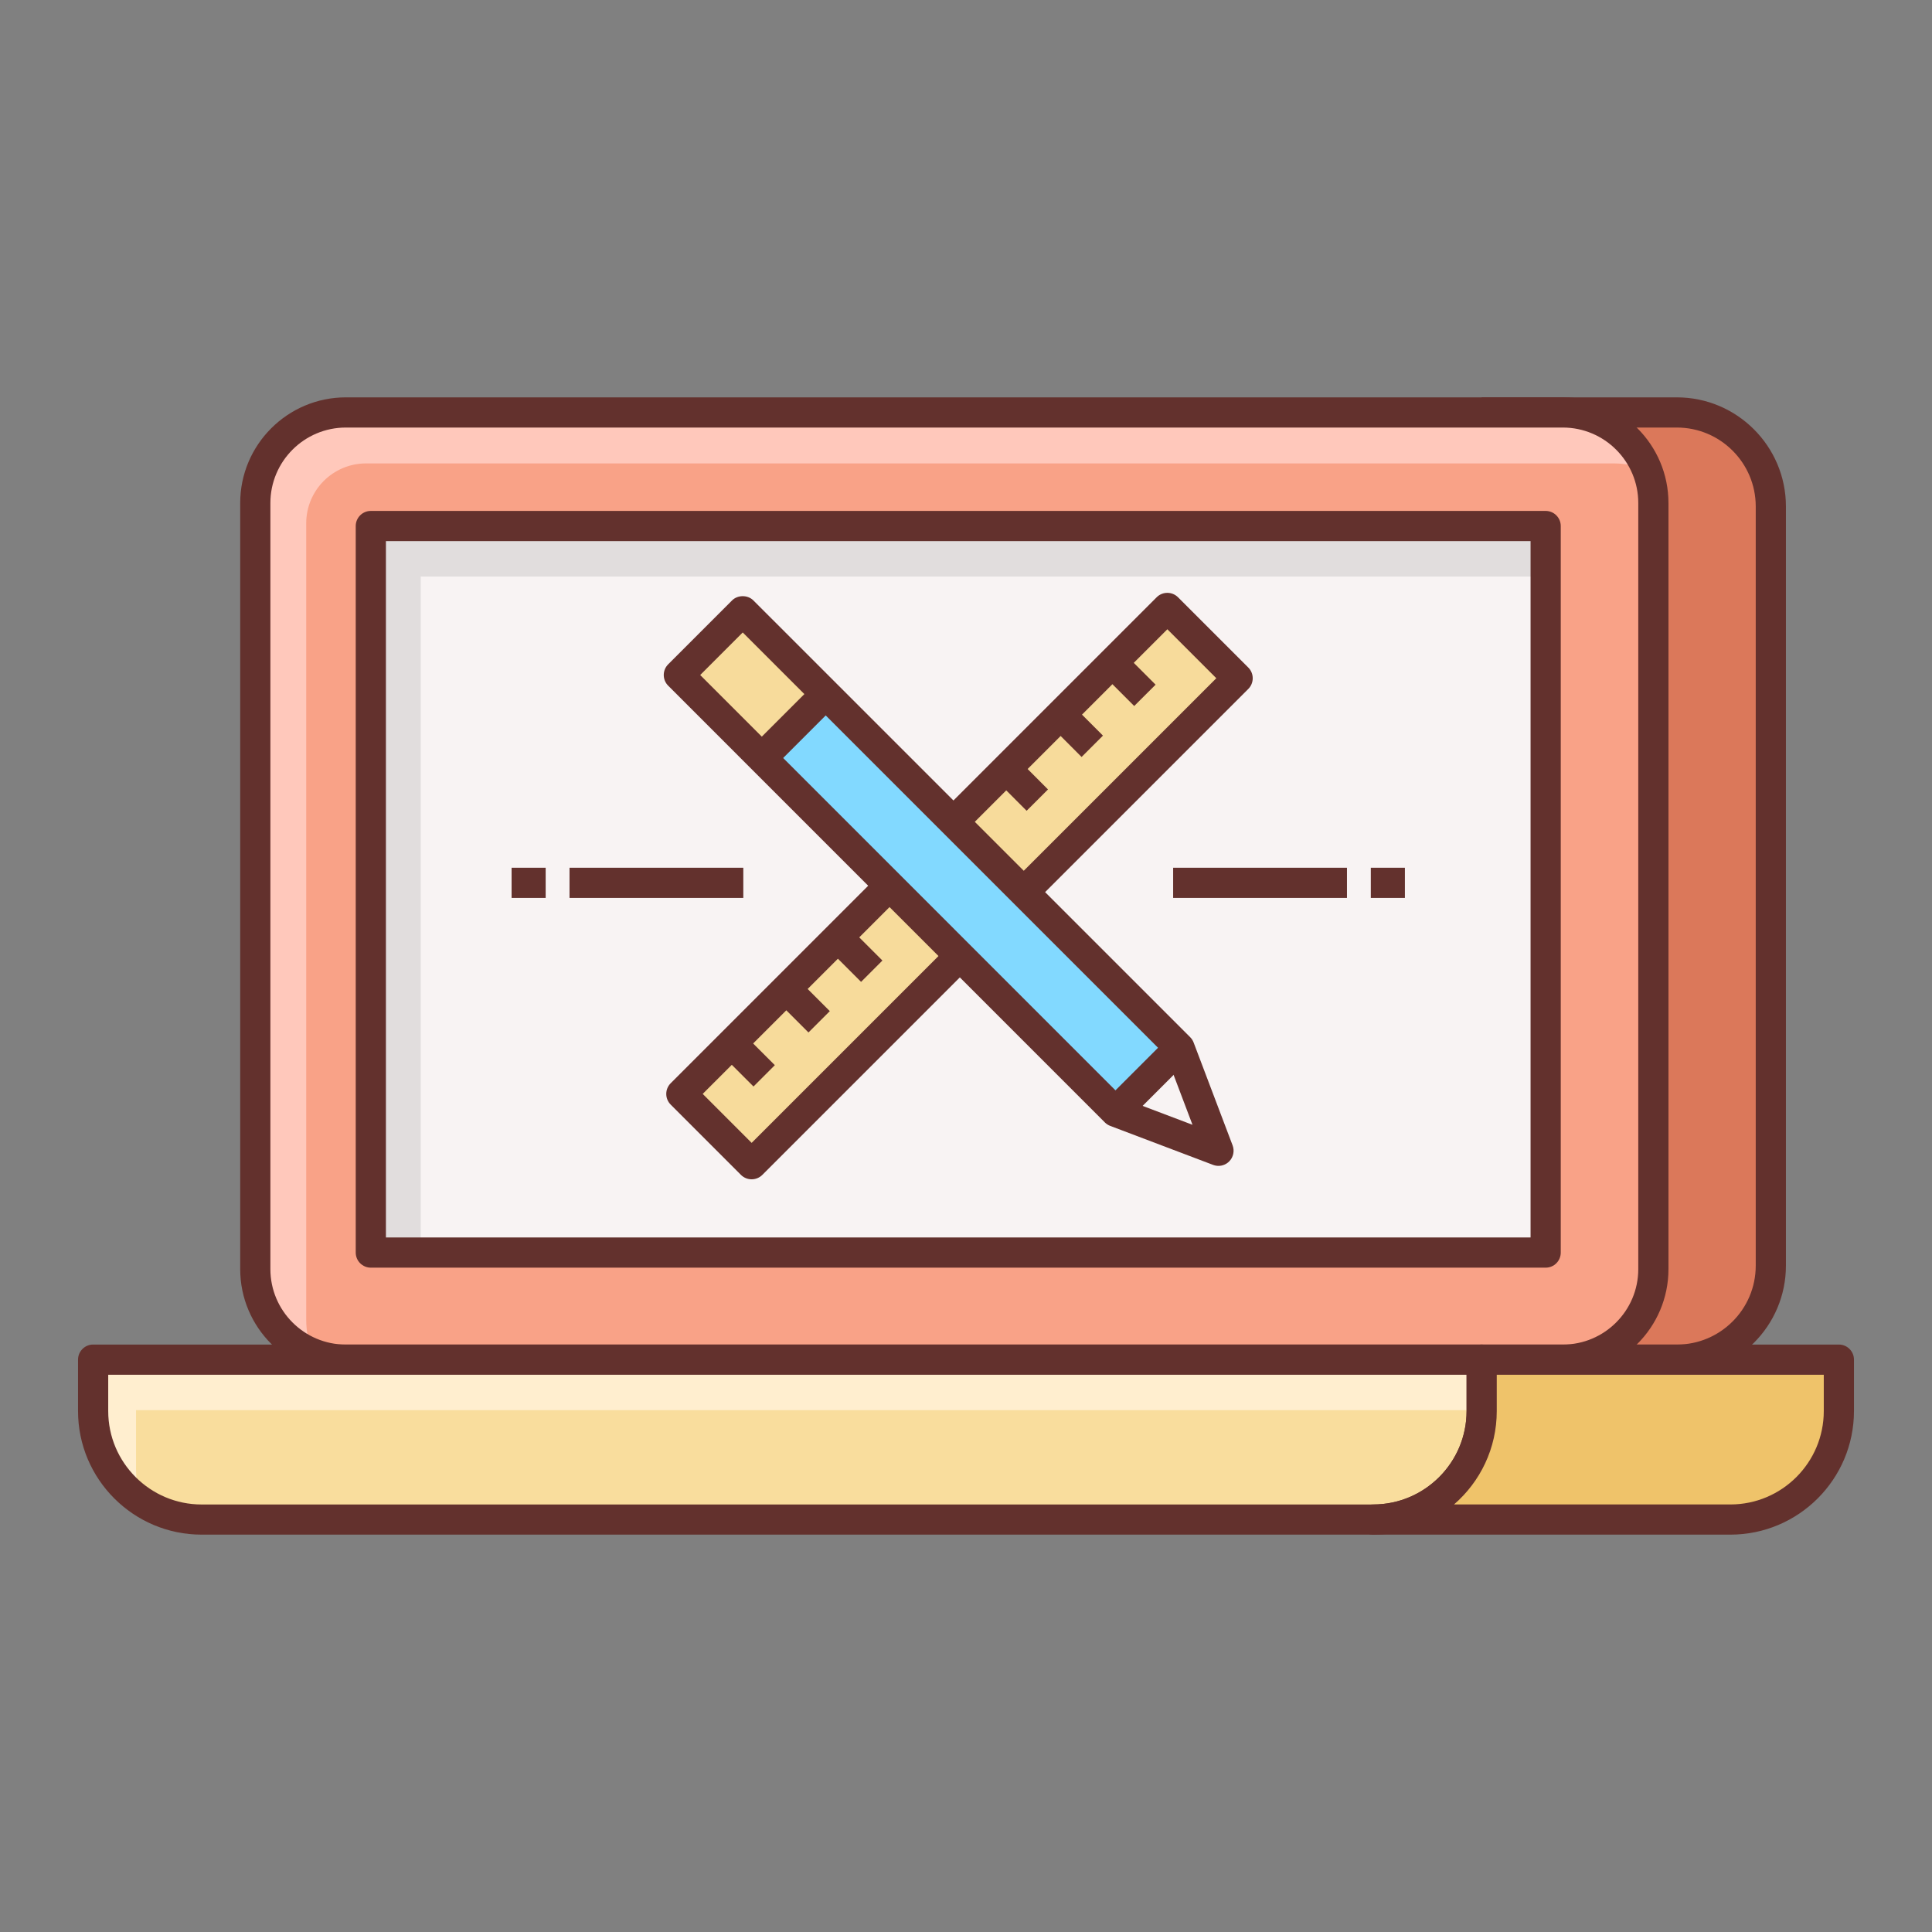 <?xml version="1.0" encoding="iso-8859-1"?>
<!-- Generator: Adobe Illustrator 22.0.1, SVG Export Plug-In . SVG Version: 6.00 Build 0)  -->
<svg version="1.1" id="Layer_1" xmlns="http://www.w3.org/2000/svg" xmlns:xlink="http://www.w3.org/1999/xlink" x="0px" y="0px"
	 viewBox="0 0 64 64" style="enable-background:new 0 0 64 64;" xml:space="preserve">
<rect x="0" y="0" width="64" height="64" fill="#808080" stroke="none"/>
<style type="text/css">
	.st0{fill:#F8F3F3;}
	.st1{fill:#63312D;}
	.st2{fill:#E1DDDD;}
	.st3{fill:#84DBFF;}
	.st4{fill:#CAF4FF;}
	.st5{fill:#52BADB;}
	.st6{fill:#F9DD9D;}
	.st7{fill:#FFEECF;}
	.st8{fill:#EFC36A;}
	.st9{fill:#F7A085;}
	.st10{fill:#82D9FF;}
	.st11{fill:#F7DB9B;}
	.st12{fill:#F9A287;}
	.st13{fill:#FFC8BB;}
	.st14{fill:#52B8D9;}
	.st15{fill:#DB785A;}
	.st16{fill:#EDCB85;}
	.st17{fill:#DBAB56;}
	.st18{fill:#D3A553;}
	.st19{fill:#FFFFFF;}
</style>
<g>
	<path class="st15" d="M55.548,13.663h-6.466v0h2.687c1.657,0,3,1.343,3,3v25.378c0,1.657-1.343,3-3,3h-2.687v0h6.466
		c1.72,0,3.113-1.394,3.113-3.114V16.776C58.661,15.057,57.267,13.663,55.548,13.663z"/>
	<path class="st1" d="M55.548,45.541h-6.466v-1h6.466c1.441,0,2.613-1.172,2.613-2.613V16.776c0-1.441-1.172-2.613-2.613-2.613
		h-6.466v-1h6.466c1.992,0,3.613,1.621,3.613,3.613v25.151C59.161,43.92,57.54,45.541,55.548,45.541z"/>
	<path id="XMLID_220_" class="st12" d="M51.77,45.041H11.457c-1.657,0-3-1.343-3-3V16.663c0-1.657,1.343-3,3-3H51.77
		c1.657,0,3,1.343,3,3v25.378C54.77,43.698,53.427,45.041,51.77,45.041z"/>
	<path class="st13" d="M10.144,43.729V17.334c0-1.095,0.888-1.983,1.983-1.983h41.33c0.389,0,0.757,0.08,1.098,0.214
		c-0.439-1.112-1.518-1.902-2.786-1.902H11.457c-1.657,0-3,1.343-3,3v25.378c0,1.268,0.79,2.347,1.902,2.786
		C10.224,44.486,10.144,44.117,10.144,43.729z"/>
	<path class="st1" d="M51.77,45.541H11.457c-1.93,0-3.5-1.57-3.5-3.5V16.663c0-1.93,1.57-3.5,3.5-3.5H51.77c1.93,0,3.5,1.57,3.5,3.5
		v25.378C55.27,43.971,53.699,45.541,51.77,45.541z M11.457,14.163c-1.379,0-2.5,1.122-2.5,2.5v25.378c0,1.378,1.121,2.5,2.5,2.5
		H51.77c1.379,0,2.5-1.122,2.5-2.5V16.663c0-1.378-1.121-2.5-2.5-2.5H11.457z"/>
	<rect id="XMLID_217_" x="12.284" y="17.425" class="st0" width="38.918" height="24.068"/>
	<polygon class="st2" points="13.938,19.099 51.202,19.099 51.202,17.425 12.284,17.425 12.284,41.493 13.938,41.493 	"/>
	<path class="st1" d="M51.202,41.993H12.284c-0.276,0-0.5-0.224-0.5-0.5V17.425c0-0.276,0.224-0.5,0.5-0.5h38.918
		c0.276,0,0.5,0.224,0.5,0.5v24.068C51.702,41.77,51.479,41.993,51.202,41.993z M12.784,40.993h37.918V17.925H12.784V40.993z"/>
	<path class="st6" d="M49.086,45.044v1.7c0,1.98-1.61,3.59-3.6,3.59H6.676c-0.74,0-1.43-0.22-2-0.61h-0.01
		c-0.95-0.65-1.58-1.74-1.58-2.98v-1.7H49.086z"/>
	<path class="st7" d="M4.506,46.714v1.92c0,0.38,0.06,0.75,0.16,1.09c-0.95-0.65-1.58-1.74-1.58-2.98v-1.7h46v1.67H4.506z"/>
	<path class="st1" d="M45.488,50.837H6.679c-2.257,0-4.094-1.836-4.094-4.094v-1.703c0-0.276,0.224-0.5,0.5-0.5h45.997
		c0.276,0,0.5,0.224,0.5,0.5v1.703C49.582,49.001,47.745,50.837,45.488,50.837z M3.585,45.541v1.203
		c0,1.706,1.388,3.094,3.094,3.094h38.81c1.706,0,3.094-1.388,3.094-3.094v-1.203H3.585z"/>
	<path class="st8" d="M49.082,45.041v1.702c0,1.985-1.609,3.594-3.594,3.594h11.833c1.985,0,3.594-1.609,3.594-3.594v-1.702H49.082z
		"/>
	<path class="st1" d="M57.321,50.837H45.488c-0.276,0-0.5-0.224-0.5-0.5s0.224-0.5,0.5-0.5c1.706,0,3.094-1.388,3.094-3.094v-1.703
		c0-0.276,0.224-0.5,0.5-0.5h11.833c0.276,0,0.5,0.224,0.5,0.5v1.703C61.415,49.001,59.578,50.837,57.321,50.837z M48.166,49.837
		h9.155c1.706,0,3.094-1.388,3.094-3.094v-1.203H49.582v1.203C49.582,47.978,49.033,49.086,48.166,49.837z"/>
	<polygon class="st11" points="24.9,38.566 23.735,37.402 22.571,36.237 38.67,20.138 40.999,22.467 	"/>
	<path class="st1" d="M24.899,39.066c-0.128,0-0.256-0.049-0.354-0.146l-2.328-2.329c-0.195-0.195-0.195-0.512,0-0.707
		l16.099-16.099c0.195-0.195,0.512-0.195,0.707,0l2.329,2.329c0.094,0.094,0.146,0.221,0.146,0.354s-0.053,0.26-0.146,0.354
		l-16.1,16.099C25.155,39.017,25.027,39.066,24.899,39.066z M23.278,36.237l1.621,1.622l15.393-15.392l-1.622-1.622L23.278,36.237z"
		/>
	
		<rect x="31.17" y="27.43" transform="matrix(0.707 -0.707 0.707 0.707 -10.616 30.645)" class="st1" width="1" height="1.407"/>
	
		<rect x="29.939" y="28.661" transform="matrix(0.707 -0.707 0.707 0.707 -11.848 30.134)" class="st1" width="1" height="1.407"/>
	
		<rect x="27.887" y="30.961" transform="matrix(0.707 -0.707 0.707 0.707 -14.076 29.358)" class="st1" width="1" height="1.407"/>
	
		<rect x="26.144" y="32.648" transform="matrix(0.707 -0.707 0.707 0.707 -15.779 28.609)" class="st1" width="1" height="1.407"/>
	
		<rect x="24.324" y="34.429" transform="matrix(0.707 -0.707 0.707 0.707 -17.573 27.853)" class="st1" width="1" height="1.407"/>
	
		<rect x="36.903" y="21.829" transform="matrix(0.708 -0.707 0.707 0.708 -4.983 33.027)" class="st1" width="1" height="1.407"/>
	
		<rect x="35.16" y="23.516" transform="matrix(0.708 -0.707 0.707 0.708 -6.685 32.288)" class="st1" width="1" height="1.407"/>
	
		<rect x="33.34" y="25.297" transform="matrix(0.708 -0.707 0.707 0.708 -8.476 31.523)" class="st1" width="1" height="1.407"/>
	<polygon class="st10" points="39.072,34.713 40.364,38.121 36.956,36.829 22.487,22.361 24.604,20.244 	"/>
	<polygon class="st0" points="36.956,36.829 40.364,38.121 39.072,34.713 	"/>
	
		<rect x="23.424" y="20.732" transform="matrix(0.707 -0.707 0.707 0.707 -8.737 24.264)" class="st11" width="2.994" height="3.892"/>
	<path class="st1" d="M40.364,38.621c-0.06,0-0.119-0.011-0.177-0.032l-3.409-1.292c-0.066-0.025-0.127-0.064-0.177-0.114
		L22.134,22.714c-0.195-0.195-0.195-0.512,0-0.707l2.116-2.117c0.188-0.188,0.52-0.188,0.707,0l14.469,14.468
		c0.05,0.05,0.089,0.11,0.114,0.176l1.292,3.409c0.069,0.184,0.024,0.392-0.114,0.531C40.622,38.57,40.494,38.621,40.364,38.621z
		 M37.232,36.4l2.271,0.86l-0.86-2.27L24.604,20.951l-1.409,1.41L37.232,36.4z"/>
	
		<rect x="36.517" y="35.271" transform="matrix(0.707 -0.707 0.707 0.707 -14.16 37.357)" class="st1" width="2.994" height="1"/>
	
		<rect x="24.801" y="23.554" transform="matrix(0.707 -0.707 0.707 0.707 -9.307 25.64)" class="st1" width="2.993" height="1"/>
	<rect x="38.862" y="28.745" class="st1" width="5.758" height="1"/>
	<rect x="45.41" y="28.745" class="st1" width="1.129" height="1"/>
	<rect x="18.866" y="28.745" class="st1" width="5.757" height="1"/>
	<rect x="16.947" y="28.745" class="st1" width="1.129" height="1"/>
</g>
</svg>
